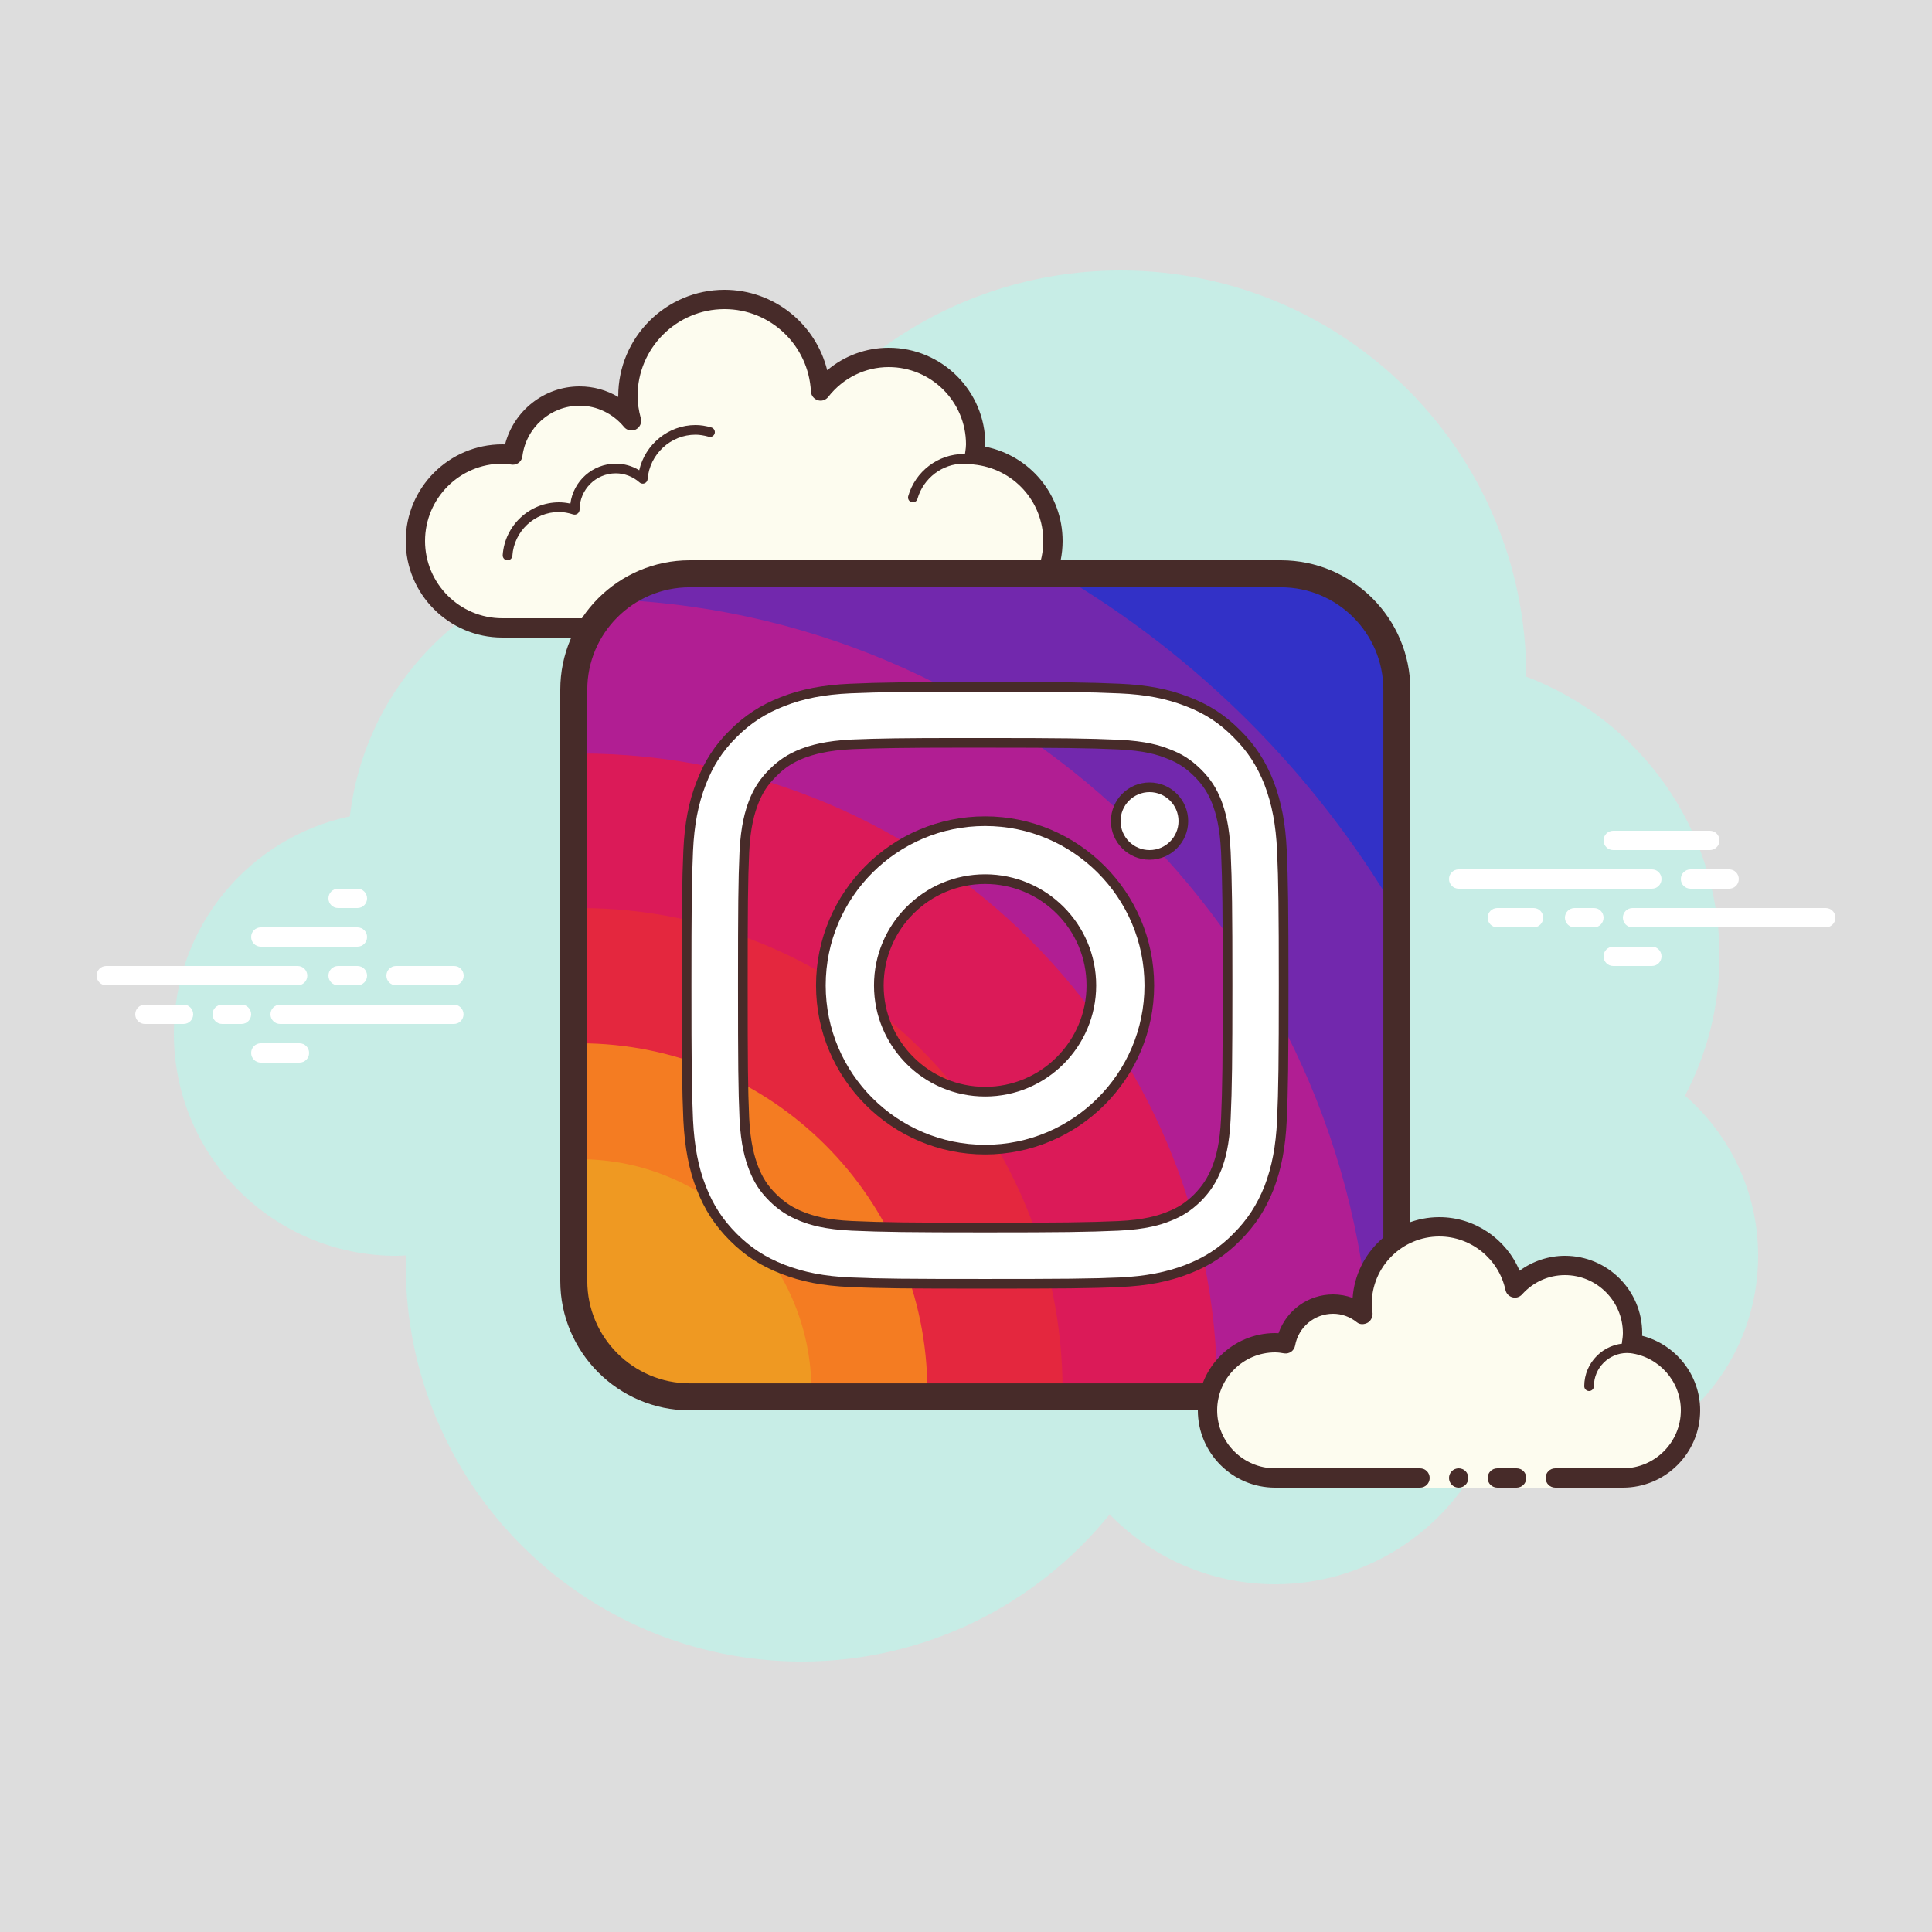 <?xml version="1.0" encoding="UTF-8"?>
<svg xmlns="http://www.w3.org/2000/svg" xmlns:xlink="http://www.w3.org/1999/xlink" viewBox="0 0 100 100" width="100px" height="100px">
<g id="surface6779239">
<rect x="0" y="0" width="100" height="100" style="fill:rgb(86.667%,86.667%,86.667%);fill-opacity:1;stroke:none;"/>
<path style=" stroke:none;fill-rule:nonzero;fill:rgb(78.039%,92.941%,90.196%);fill-opacity:1;" d="M 87.215 56.711 C 88.352 54.555 89 52.105 89 49.5 C 89 42.879 84.84 37.242 79 35.023 C 79 35.016 79 35.008 79 35 C 79 23.402 69.598 14 58 14 C 48.215 14 40.02 20.699 37.688 29.758 C 36.211 29.273 34.637 29 33 29 C 25.309 29 18.977 34.793 18.109 42.254 C 12.906 43.352 9 47.969 9 53.5 C 9 59.852 14.148 65 20.5 65 C 20.676 65 20.852 64.988 21.027 64.977 C 21.023 65.152 21 65.324 21 65.5 C 21 76.82 30.18 86 41.5 86 C 47.938 86 53.676 83.027 57.434 78.387 C 59.613 80.609 62.641 82 66 82 C 70.648 82 74.676 79.352 76.664 75.48 C 77.719 75.816 78.836 76 80 76 C 86.074 76 91 71.074 91 65 C 91 61.688 89.531 58.727 87.215 56.711 Z M 87.215 56.711 "/>
<path style=" stroke:none;fill-rule:nonzero;fill:rgb(100%,100%,100%);fill-opacity:1;" d="M 15.406 51 L 5.5 51 C 5.223 51 5 50.777 5 50.5 C 5 50.223 5.223 50 5.5 50 L 15.406 50 C 15.68 50 15.906 50.223 15.906 50.5 C 15.906 50.777 15.684 51 15.406 51 Z M 15.406 51 "/>
<path style=" stroke:none;fill-rule:nonzero;fill:rgb(100%,100%,100%);fill-opacity:1;" d="M 18.5 51 L 17.5 51 C 17.223 51 17 50.777 17 50.5 C 17 50.223 17.223 50 17.5 50 L 18.5 50 C 18.777 50 19 50.223 19 50.5 C 19 50.777 18.777 51 18.5 51 Z M 18.5 51 "/>
<path style=" stroke:none;fill-rule:nonzero;fill:rgb(100%,100%,100%);fill-opacity:1;" d="M 23.492 53 L 14.5 53 C 14.223 53 14 52.777 14 52.5 C 14 52.223 14.223 52 14.5 52 L 23.492 52 C 23.766 52 23.992 52.223 23.992 52.5 C 23.992 52.777 23.766 53 23.492 53 Z M 23.492 53 "/>
<path style=" stroke:none;fill-rule:nonzero;fill:rgb(100%,100%,100%);fill-opacity:1;" d="M 12.5 53 L 11.5 53 C 11.223 53 11 52.777 11 52.5 C 11 52.223 11.223 52 11.5 52 L 12.5 52 C 12.777 52 13 52.223 13 52.5 C 13 52.777 12.777 53 12.5 53 Z M 12.5 53 "/>
<path style=" stroke:none;fill-rule:nonzero;fill:rgb(100%,100%,100%);fill-opacity:1;" d="M 9.5 53 L 7.5 53 C 7.223 53 7 52.777 7 52.5 C 7 52.223 7.223 52 7.5 52 L 9.5 52 C 9.777 52 10 52.223 10 52.5 C 10 52.777 9.777 53 9.5 53 Z M 9.5 53 "/>
<path style=" stroke:none;fill-rule:nonzero;fill:rgb(100%,100%,100%);fill-opacity:1;" d="M 15.5 55 L 13.5 55 C 13.223 55 13 54.777 13 54.5 C 13 54.223 13.223 54 13.5 54 L 15.5 54 C 15.777 54 16 54.223 16 54.5 C 16 54.777 15.777 55 15.5 55 Z M 15.5 55 "/>
<path style=" stroke:none;fill-rule:nonzero;fill:rgb(100%,100%,100%);fill-opacity:1;" d="M 18.5 46 C 18.324 46 17.676 46 17.5 46 C 17.223 46 17 46.223 17 46.5 C 17 46.777 17.223 47 17.5 47 C 17.676 47 18.324 47 18.5 47 C 18.777 47 19 46.777 19 46.5 C 19 46.223 18.777 46 18.5 46 Z M 18.5 46 "/>
<path style=" stroke:none;fill-rule:nonzero;fill:rgb(100%,100%,100%);fill-opacity:1;" d="M 18.5 48 C 18.324 48 13.676 48 13.5 48 C 13.223 48 13 48.223 13 48.5 C 13 48.777 13.223 49 13.5 49 C 13.676 49 18.324 49 18.5 49 C 18.777 49 19 48.777 19 48.5 C 19 48.223 18.777 48 18.5 48 Z M 18.5 48 "/>
<path style=" stroke:none;fill-rule:nonzero;fill:rgb(100%,100%,100%);fill-opacity:1;" d="M 23.5 50 C 23.324 50 20.676 50 20.5 50 C 20.223 50 20 50.223 20 50.5 C 20 50.777 20.223 51 20.5 51 C 20.676 51 23.324 51 23.5 51 C 23.777 51 24 50.777 24 50.5 C 24 50.223 23.777 50 23.5 50 Z M 23.5 50 "/>
<path style=" stroke:none;fill-rule:nonzero;fill:rgb(100%,100%,100%);fill-opacity:1;" d="M 85.5 46 L 75.5 46 C 75.223 46 75 45.777 75 45.5 C 75 45.223 75.223 45 75.5 45 L 85.5 45 C 85.777 45 86 45.223 86 45.5 C 86 45.777 85.777 46 85.5 46 Z M 85.5 46 "/>
<path style=" stroke:none;fill-rule:nonzero;fill:rgb(100%,100%,100%);fill-opacity:1;" d="M 89.5 46 L 87.5 46 C 87.223 46 87 45.777 87 45.5 C 87 45.223 87.223 45 87.5 45 L 89.5 45 C 89.777 45 90 45.223 90 45.5 C 90 45.777 89.777 46 89.5 46 Z M 89.5 46 "/>
<path style=" stroke:none;fill-rule:nonzero;fill:rgb(100%,100%,100%);fill-opacity:1;" d="M 94.5 48 L 84.5 48 C 84.223 48 84 47.777 84 47.5 C 84 47.223 84.223 47 84.5 47 L 94.5 47 C 94.777 47 95 47.223 95 47.5 C 95 47.777 94.777 48 94.5 48 Z M 94.5 48 "/>
<path style=" stroke:none;fill-rule:nonzero;fill:rgb(100%,100%,100%);fill-opacity:1;" d="M 82.5 48 L 81.5 48 C 81.223 48 81 47.777 81 47.5 C 81 47.223 81.223 47 81.5 47 L 82.5 47 C 82.777 47 83 47.223 83 47.5 C 83 47.777 82.777 48 82.5 48 Z M 82.5 48 "/>
<path style=" stroke:none;fill-rule:nonzero;fill:rgb(100%,100%,100%);fill-opacity:1;" d="M 79.375 48 L 77.5 48 C 77.223 48 77 47.777 77 47.5 C 77 47.223 77.223 47 77.5 47 L 79.375 47 C 79.652 47 79.875 47.223 79.875 47.5 C 79.875 47.777 79.652 48 79.375 48 Z M 79.375 48 "/>
<path style=" stroke:none;fill-rule:nonzero;fill:rgb(100%,100%,100%);fill-opacity:1;" d="M 88.5 44 L 83.5 44 C 83.223 44 83 43.777 83 43.5 C 83 43.223 83.223 43 83.5 43 L 88.5 43 C 88.777 43 89 43.223 89 43.5 C 89 43.777 88.777 44 88.5 44 Z M 88.5 44 "/>
<path style=" stroke:none;fill-rule:nonzero;fill:rgb(100%,100%,100%);fill-opacity:1;" d="M 85.5 50 L 83.5 50 C 83.223 50 83 49.777 83 49.5 C 83 49.223 83.223 49 83.5 49 L 85.5 49 C 85.777 49 86 49.223 86 49.5 C 86 49.777 85.777 50 85.5 50 Z M 85.5 50 "/>
<path style=" stroke:none;fill-rule:nonzero;fill:rgb(99.216%,98.824%,93.725%);fill-opacity:1;" d="M 43.875 32.5 C 43.875 32.5 47.516 32.5 50 32.5 C 52.484 32.5 54.5 30.484 54.5 28 C 54.5 25.668 52.719 23.77 50.445 23.547 C 50.469 23.363 50.5 23.188 50.5 23 C 50.5 20.516 48.484 18.5 46 18.5 C 44.562 18.5 43.297 19.188 42.473 20.234 C 42.332 17.602 40.172 15.5 37.5 15.5 C 34.738 15.5 32.5 17.738 32.5 20.5 C 32.5 20.945 32.578 21.371 32.688 21.781 C 32.047 21.004 31.086 20.5 30 20.5 C 28.219 20.5 26.766 21.836 26.547 23.555 C 26.363 23.531 26.188 23.5 26 23.5 C 23.516 23.5 21.5 25.516 21.5 28 C 21.5 30.484 23.516 32.5 26 32.5 C 28.484 32.5 35.5 32.5 35.5 32.5 L 40.875 32.5 L 40.875 33 L 43.875 33 Z M 43.875 32.5 "/>
<path style=" stroke:none;fill-rule:nonzero;fill:rgb(27.843%,16.863%,16.078%);fill-opacity:1;" d="M 37.5 15 C 34.469 15 32 17.469 32 20.5 C 32 20.516 32 20.531 32 20.547 C 31.398 20.191 30.711 20 30 20 C 28.168 20 26.59 21.262 26.141 23.004 C 26.094 23.004 26.047 23 26 23 C 23.242 23 21 25.242 21 28 C 21 30.758 23.242 33 26 33 L 40.875 33 C 41.152 33 41.375 32.777 41.375 32.5 C 41.375 32.223 41.152 32 40.875 32 L 26 32 C 23.793 32 22 30.207 22 28 C 22 25.793 23.793 24 26 24 C 26.117 24 26.23 24.016 26.344 24.031 L 26.484 24.051 C 26.504 24.055 26.523 24.055 26.547 24.055 C 26.793 24.055 27.008 23.871 27.039 23.617 C 27.23 22.125 28.504 21 30 21 C 30.887 21 31.723 21.402 32.301 22.102 C 32.398 22.219 32.543 22.281 32.688 22.281 C 32.766 22.281 32.844 22.266 32.914 22.227 C 33.125 22.117 33.23 21.879 33.168 21.652 C 33.055 21.219 33 20.852 33 20.5 C 33 18.02 35.02 16 37.5 16 C 39.883 16 41.848 17.871 41.973 20.262 C 41.984 20.473 42.125 20.648 42.324 20.715 C 42.371 20.73 42.426 20.738 42.477 20.738 C 42.625 20.738 42.77 20.668 42.867 20.547 C 43.637 19.562 44.777 19 46 19 C 48.207 19 50 20.793 50 23 C 50 23.117 49.984 23.23 49.969 23.344 L 49.949 23.484 C 49.934 23.617 49.973 23.754 50.055 23.855 C 50.141 23.961 50.262 24.027 50.395 24.043 C 52.449 24.246 54 25.949 54 28 C 54 30.207 52.207 32 50 32 L 43.875 32 C 43.598 32 43.375 32.223 43.375 32.5 C 43.375 32.777 43.598 33 43.875 33 L 50 33 C 52.758 33 55 30.758 55 28 C 55 25.602 53.312 23.586 50.996 23.121 C 51 23.082 51 23.039 51 23 C 51 20.242 48.758 18 46 18 C 44.824 18 43.707 18.414 42.816 19.164 C 42.219 16.762 40.055 15 37.5 15 Z M 37.5 15 "/>
<path style=" stroke:none;fill-rule:nonzero;fill:rgb(27.843%,16.863%,16.078%);fill-opacity:1;" d="M 36 22 C 34.598 22 33.391 23 33.086 24.34 C 32.719 24.117 32.301 24 31.875 24 C 30.672 24 29.676 24.898 29.523 26.066 C 29.32 26.023 29.125 26 28.938 26 C 27.406 26 26.125 27.199 26.02 28.73 C 26.012 28.871 26.113 28.988 26.25 29 C 26.258 29 26.262 29 26.27 29 C 26.398 29 26.508 28.898 26.52 28.77 C 26.605 27.496 27.668 26.5 28.938 26.5 C 29.164 26.5 29.406 26.543 29.676 26.629 C 29.695 26.633 29.719 26.637 29.742 26.637 C 29.797 26.637 29.852 26.617 29.898 26.582 C 29.961 26.535 30 26.453 30 26.375 C 30 25.34 30.84 24.5 31.875 24.5 C 32.32 24.5 32.762 24.668 33.105 24.973 C 33.152 25.016 33.211 25.035 33.27 25.035 C 33.305 25.035 33.336 25.031 33.363 25.016 C 33.453 24.98 33.512 24.898 33.52 24.805 C 33.621 23.512 34.711 22.5 36 22.5 C 36.207 22.5 36.426 22.535 36.684 22.605 C 36.703 22.613 36.73 22.617 36.754 22.617 C 36.859 22.617 36.961 22.543 36.992 22.434 C 37.027 22.301 36.953 22.164 36.82 22.125 C 36.516 22.039 36.258 22 36 22 Z M 36 22 "/>
<path style=" stroke:none;fill-rule:nonzero;fill:rgb(27.843%,16.863%,16.078%);fill-opacity:1;" d="M 49.883 23.5 C 48.559 23.5 47.375 24.398 47.008 25.684 C 46.973 25.816 47.047 25.953 47.18 25.992 C 47.203 25.996 47.227 26 47.25 26 C 47.359 26 47.461 25.93 47.488 25.816 C 47.797 24.746 48.777 24 49.883 24 C 50 24 50.113 24.016 50.227 24.027 C 50.238 24.031 50.246 24.031 50.262 24.031 C 50.383 24.031 50.488 23.941 50.508 23.816 C 50.523 23.68 50.43 23.551 50.293 23.535 C 50.156 23.516 50.023 23.5 49.883 23.5 Z M 49.883 23.5 "/>
<path style=" stroke:none;fill-rule:nonzero;fill:rgb(19.608%,19.216%,78.039%);fill-opacity:1;" d="M 72.301 35.699 L 72.301 66.301 C 72.301 69.609 69.609 72.301 66.301 72.301 L 35.699 72.301 C 32.391 72.301 29.699 69.609 29.699 66.301 L 29.699 35.699 C 29.699 32.391 32.391 29.699 35.699 29.699 L 66.301 29.699 C 69.609 29.699 72.301 32.391 72.301 35.699 Z M 72.301 35.699 "/>
<path style=" stroke:none;fill-rule:nonzero;fill:rgb(44.706%,15.686%,67.843%);fill-opacity:1;" d="M 72.301 47.25 L 72.301 66.301 C 72.301 69.609 69.609 72.301 66.301 72.301 L 35.699 72.301 C 32.391 72.301 29.699 69.609 29.699 66.301 L 29.699 35.699 C 29.699 32.391 32.391 29.699 35.699 29.699 L 54.75 29.699 C 61.988 33.949 68.051 40.012 72.301 47.25 Z M 72.301 47.25 "/>
<path style=" stroke:none;fill-rule:nonzero;fill:rgb(69.412%,11.765%,57.647%);fill-opacity:1;" d="M 70.961 70.078 C 69.859 71.43 68.18 72.301 66.301 72.301 L 35.699 72.301 C 32.391 72.301 29.699 69.609 29.699 66.301 L 29.699 35.699 C 29.699 33.82 30.57 32.141 31.922 31.039 C 53.031 32.02 69.98 48.969 70.961 70.078 Z M 70.961 70.078 "/>
<path style=" stroke:none;fill-rule:nonzero;fill:rgb(85.882%,10.196%,34.51%);fill-opacity:1;" d="M 63 72 L 63 72.301 L 35.699 72.301 C 32.391 72.301 29.699 69.609 29.699 66.301 L 29.699 39 L 30 39 C 48.23 39 63 53.77 63 72 Z M 63 72 "/>
<path style=" stroke:none;fill-rule:nonzero;fill:rgb(89.412%,15.294%,24.314%);fill-opacity:1;" d="M 55 72 C 55 72.102 55 72.199 54.988 72.301 L 35.699 72.301 C 32.391 72.301 29.699 69.609 29.699 66.301 L 29.699 47.012 C 29.801 47 29.898 47 30 47 C 43.809 47 55 58.191 55 72 Z M 55 72 "/>
<path style=" stroke:none;fill-rule:nonzero;fill:rgb(95.686%,48.627%,13.333%);fill-opacity:1;" d="M 48 72 C 48 72.102 48 72.199 47.988 72.301 L 35.699 72.301 C 32.391 72.301 29.699 69.609 29.699 66.301 L 29.699 54.012 C 29.801 54 29.898 54 30 54 C 39.941 54 48 62.059 48 72 Z M 48 72 "/>
<path style=" stroke:none;fill-rule:nonzero;fill:rgb(93.725%,60%,13.333%);fill-opacity:1;" d="M 42 72 C 42 72.102 42 72.199 41.988 72.301 L 35.699 72.301 C 32.391 72.301 29.699 69.609 29.699 66.301 L 29.699 60.012 C 29.801 60 29.898 60 30 60 C 36.629 60 42 65.371 42 72 Z M 42 72 "/>
<path style=" stroke:none;fill-rule:nonzero;fill:rgb(27.843%,16.863%,16.078%);fill-opacity:1;" d="M 66.301 73 L 35.699 73 C 32.008 73 29 69.992 29 66.301 L 29 35.699 C 29 32.008 32.008 29 35.699 29 L 66.301 29 C 69.992 29 73 32.008 73 35.699 L 73 66.301 C 73 69.992 69.992 73 66.301 73 Z M 35.699 30.398 C 32.777 30.398 30.398 32.777 30.398 35.699 L 30.398 66.301 C 30.398 69.223 32.777 71.602 35.699 71.602 L 66.301 71.602 C 69.223 71.602 71.602 69.223 71.602 66.301 L 71.602 35.699 C 71.602 32.777 69.223 30.398 66.301 30.398 Z M 35.699 30.398 "/>
<path style=" stroke:none;fill-rule:nonzero;fill:rgb(100%,100%,100%);fill-opacity:1;" d="M 50.988 66.5 C 47.008 66.5 45.523 66.488 44.012 66.422 C 42.617 66.359 41.531 66.148 40.488 65.738 C 39.477 65.348 38.684 64.836 37.922 64.07 C 37.16 63.312 36.648 62.52 36.25 61.5 C 35.855 60.488 35.645 59.402 35.57 57.98 C 35.5 56.453 35.488 54.973 35.488 51 C 35.488 47.035 35.5 45.559 35.57 44.031 C 35.633 42.637 35.84 41.551 36.25 40.512 C 36.645 39.484 37.16 38.691 37.922 37.941 C 38.68 37.184 39.473 36.668 40.488 36.27 C 41.531 35.863 42.617 35.652 44.012 35.59 C 45.574 35.52 47.078 35.5 50.988 35.5 C 54.906 35.5 56.402 35.52 57.961 35.59 C 59.352 35.652 60.438 35.863 61.48 36.27 C 62.508 36.664 63.301 37.18 64.051 37.941 C 64.801 38.684 65.32 39.477 65.73 40.512 C 66.129 41.562 66.336 42.648 66.402 44.031 C 66.473 45.613 66.492 47.109 66.492 51 C 66.492 54.898 66.473 56.398 66.402 57.98 C 66.34 59.363 66.133 60.449 65.73 61.5 C 65.32 62.527 64.801 63.32 64.051 64.07 C 63.301 64.828 62.512 65.344 61.488 65.742 C 60.434 66.148 59.348 66.359 57.961 66.422 C 56.445 66.488 54.965 66.5 50.988 66.5 Z M 49.68 38.5 C 46.93 38.5 45.418 38.52 44.105 38.578 C 42.773 38.641 42.039 38.863 41.547 39.051 C 40.938 39.289 40.5 39.574 40.035 40.039 C 39.574 40.496 39.289 40.934 39.055 41.535 C 38.867 42.031 38.641 42.766 38.578 44.105 C 38.512 45.609 38.5 47 38.5 50.988 C 38.5 54.988 38.512 56.379 38.578 57.883 C 38.641 59.211 38.863 59.945 39.055 60.438 C 39.293 61.059 39.566 61.48 40.031 61.945 C 40.5 62.406 40.938 62.691 41.547 62.93 C 42.023 63.113 42.742 63.336 44.105 63.402 C 45.664 63.473 47.145 63.488 50.992 63.488 C 54.848 63.488 56.328 63.469 57.887 63.402 C 59.281 63.336 60.02 63.102 60.449 62.926 C 61.051 62.695 61.484 62.414 61.949 61.961 C 62.406 61.492 62.695 61.051 62.938 60.445 C 63.121 59.961 63.34 59.234 63.402 57.887 C 63.473 56.312 63.492 54.832 63.492 50.988 C 63.492 47.156 63.473 45.676 63.402 44.105 C 63.34 42.758 63.121 42.031 62.938 41.551 C 62.703 40.938 62.418 40.504 61.961 40.043 C 61.469 39.559 61.066 39.301 60.43 39.059 C 59.969 38.875 59.262 38.652 57.887 38.59 C 56.352 38.52 54.867 38.5 50.992 38.5 Z M 49.68 38.5 "/>
<path style=" stroke:none;fill-rule:nonzero;fill:rgb(27.843%,16.863%,16.078%);fill-opacity:1;" d="M 50.988 35.801 C 54.898 35.801 56.395 35.82 57.945 35.891 C 59.305 35.949 60.359 36.156 61.375 36.551 C 62.359 36.93 63.117 37.422 63.84 38.156 C 64.559 38.863 65.059 39.625 65.449 40.613 C 65.84 41.637 66.039 42.695 66.102 44.043 C 66.172 45.617 66.191 47.113 66.191 51 C 66.191 54.895 66.172 56.391 66.102 57.965 C 66.039 59.316 65.84 60.371 65.453 61.387 C 65.059 62.375 64.559 63.137 63.836 63.859 C 63.121 64.586 62.363 65.078 61.383 65.461 C 60.359 65.855 59.301 66.059 57.945 66.121 C 56.438 66.188 54.961 66.199 50.992 66.199 C 47.012 66.199 45.531 66.188 44.023 66.121 C 42.664 66.059 41.609 65.855 40.598 65.461 C 39.629 65.086 38.867 64.59 38.133 63.859 C 37.406 63.129 36.91 62.367 36.531 61.391 C 36.145 60.41 35.941 59.352 35.871 57.969 C 35.801 56.445 35.789 54.965 35.789 51 C 35.789 47.039 35.801 45.562 35.871 44.043 C 35.934 42.684 36.137 41.629 36.531 40.613 C 36.91 39.629 37.402 38.871 38.133 38.148 C 38.859 37.422 39.621 36.93 40.602 36.547 C 41.609 36.152 42.664 35.949 44.023 35.887 C 45.586 35.82 47.082 35.801 50.988 35.801 M 50.988 63.789 C 54.852 63.789 56.336 63.77 57.898 63.699 C 59.34 63.633 60.109 63.387 60.555 63.207 C 61.195 62.961 61.66 62.66 62.164 62.168 C 62.652 61.672 62.953 61.203 63.219 60.547 C 63.406 60.047 63.637 59.293 63.699 57.898 C 63.77 56.32 63.789 54.836 63.789 50.988 C 63.789 47.152 63.77 45.668 63.699 44.094 C 63.637 42.699 63.406 41.945 63.219 41.441 C 62.969 40.797 62.656 40.316 62.168 39.828 C 61.648 39.32 61.207 39.035 60.543 38.781 C 60.059 38.586 59.316 38.355 57.898 38.289 C 56.359 38.219 54.875 38.199 50.992 38.199 L 49.68 38.199 C 46.926 38.199 45.41 38.219 44.094 38.277 C 42.715 38.344 41.949 38.574 41.434 38.77 C 40.793 39.023 40.312 39.336 39.824 39.824 C 39.34 40.309 39.023 40.789 38.773 41.43 C 38.578 41.941 38.344 42.711 38.277 44.09 C 38.211 45.602 38.199 46.992 38.199 50.988 C 38.199 54.992 38.211 56.387 38.277 57.895 C 38.344 59.27 38.574 60.031 38.773 60.547 C 39.023 61.199 39.328 61.668 39.82 62.16 C 40.312 62.645 40.797 62.957 41.434 63.207 C 41.93 63.402 42.684 63.633 44.09 63.699 C 45.656 63.77 47.137 63.789 50.988 63.789 M 50.988 35.301 C 47 35.301 45.535 35.32 44 35.391 C 42.586 35.453 41.48 35.668 40.418 36.082 C 39.371 36.492 38.559 37.02 37.777 37.797 C 37 38.566 36.469 39.383 36.062 40.438 C 35.648 41.496 35.434 42.605 35.371 44.02 C 35.301 45.559 35.289 47.039 35.289 51 C 35.289 54.969 35.301 56.449 35.371 57.988 C 35.445 59.434 35.66 60.539 36.062 61.57 C 36.469 62.617 37 63.43 37.777 64.211 C 38.562 64.996 39.379 65.523 40.418 65.926 C 41.48 66.344 42.586 66.555 44 66.617 C 45.539 66.688 47.02 66.699 50.988 66.699 C 54.949 66.699 56.43 66.691 57.969 66.617 C 59.379 66.555 60.488 66.344 61.562 65.926 C 62.613 65.516 63.426 64.988 64.191 64.211 C 64.965 63.441 65.496 62.629 65.918 61.57 C 66.328 60.496 66.535 59.391 66.602 57.988 C 66.672 56.453 66.691 54.988 66.691 51 C 66.691 47.02 66.672 45.555 66.602 44.02 C 66.539 42.617 66.328 41.516 65.918 40.434 C 65.496 39.371 64.965 38.559 64.191 37.797 C 63.422 37.02 62.609 36.488 61.555 36.082 C 60.492 35.664 59.387 35.453 57.969 35.391 C 56.441 35.32 54.98 35.301 50.988 35.301 Z M 50.988 63.289 C 47.148 63.289 45.672 63.27 44.113 63.199 C 42.777 63.141 42.078 62.922 41.617 62.742 C 41.035 62.516 40.617 62.242 40.172 61.805 C 39.73 61.363 39.469 60.961 39.238 60.367 C 39.059 59.891 38.84 59.172 38.777 57.871 C 38.711 56.383 38.699 54.992 38.699 50.988 C 38.699 46.992 38.711 45.605 38.777 44.113 C 38.84 42.805 39.059 42.09 39.242 41.609 C 39.465 41.035 39.738 40.617 40.18 40.18 C 40.617 39.738 41.035 39.465 41.617 39.238 C 42.09 39.059 42.809 38.84 44.117 38.777 C 45.422 38.723 46.93 38.699 49.68 38.699 L 50.992 38.699 C 54.867 38.699 56.348 38.719 57.875 38.789 C 59.223 38.852 59.91 39.066 60.359 39.246 C 60.969 39.48 61.348 39.723 61.816 40.184 C 62.254 40.621 62.527 41.039 62.754 41.621 C 62.93 42.086 63.141 42.793 63.203 44.117 C 63.27 45.672 63.289 47.152 63.289 50.992 C 63.289 54.84 63.27 56.32 63.203 57.879 C 63.141 59.199 62.93 59.902 62.75 60.371 C 62.516 60.957 62.25 61.367 61.809 61.82 C 61.363 62.258 60.957 62.52 60.375 62.742 C 59.953 62.91 59.246 63.141 57.875 63.203 C 56.32 63.27 54.84 63.289 50.988 63.289 Z M 50.988 63.289 "/>
<path style=" stroke:none;fill-rule:nonzero;fill:rgb(100%,100%,100%);fill-opacity:1;" d="M 59.5 40.75 C 58.535 40.75 57.75 41.535 57.75 42.5 C 57.75 43.465 58.535 44.25 59.5 44.25 C 60.465 44.25 61.25 43.465 61.25 42.5 C 61.25 41.535 60.465 40.75 59.5 40.75 Z M 59.5 40.75 "/>
<path style=" stroke:none;fill-rule:nonzero;fill:rgb(27.843%,16.863%,16.078%);fill-opacity:1;" d="M 59.5 41 C 60.328 41 61 41.672 61 42.5 C 61 43.328 60.328 44 59.5 44 C 58.672 44 58 43.328 58 42.5 C 58 41.672 58.672 41 59.5 41 M 59.5 40.5 C 58.398 40.5 57.5 41.398 57.5 42.5 C 57.5 43.602 58.398 44.5 59.5 44.5 C 60.602 44.5 61.5 43.602 61.5 42.5 C 61.5 41.398 60.602 40.5 59.5 40.5 Z M 59.5 40.5 "/>
<path style=" stroke:none;fill-rule:nonzero;fill:rgb(100%,100%,100%);fill-opacity:1;" d="M 50.988 42.504 C 46.293 42.504 42.488 46.309 42.488 51.004 C 42.488 55.699 46.293 59.504 50.988 59.504 C 55.684 59.504 59.488 55.699 59.488 51.004 C 59.488 46.312 55.684 42.504 50.988 42.504 Z M 50.988 45.504 C 54.023 45.504 56.488 47.969 56.488 51.004 C 56.488 54.043 54.023 56.504 50.988 56.504 C 47.949 56.504 45.488 54.043 45.488 51.004 C 45.488 47.969 47.949 45.504 50.988 45.504 Z M 50.988 45.504 "/>
<path style=" stroke:none;fill-rule:nonzero;fill:rgb(27.843%,16.863%,16.078%);fill-opacity:1;" d="M 50.988 59.754 C 46.164 59.754 42.238 55.828 42.238 51.004 C 42.238 46.18 46.164 42.254 50.988 42.254 C 55.812 42.254 59.738 46.18 59.738 51.004 C 59.738 55.828 55.812 59.754 50.988 59.754 Z M 50.988 42.754 C 46.438 42.754 42.738 46.453 42.738 51.004 C 42.738 55.555 46.438 59.254 50.988 59.254 C 55.535 59.254 59.238 55.555 59.238 51.004 C 59.238 46.453 55.535 42.754 50.988 42.754 Z M 50.988 56.754 C 47.816 56.754 45.238 54.176 45.238 51.004 C 45.238 47.836 47.816 45.254 50.988 45.254 C 54.16 45.254 56.738 47.836 56.738 51.004 C 56.738 54.176 54.16 56.754 50.988 56.754 Z M 50.988 45.754 C 48.094 45.754 45.738 48.109 45.738 51.004 C 45.738 53.898 48.094 56.254 50.988 56.254 C 53.883 56.254 56.238 53.898 56.238 51.004 C 56.238 48.109 53.883 45.754 50.988 45.754 Z M 50.988 45.754 "/>
<path style=" stroke:none;fill-rule:nonzero;fill:rgb(99.216%,98.824%,93.725%);fill-opacity:1;" d="M 80.5 76.5 C 80.5 76.5 82.066 76.5 84 76.5 C 85.934 76.5 87.5 74.934 87.5 73 C 87.5 71.219 86.164 69.766 84.445 69.547 C 84.473 69.367 84.5 69.188 84.5 69 C 84.5 67.066 82.934 65.5 81 65.5 C 79.969 65.5 79.051 65.953 78.41 66.664 C 78.027 64.855 76.422 63.5 74.5 63.5 C 72.289 63.5 70.5 65.289 70.5 67.5 C 70.5 67.691 70.531 67.875 70.555 68.059 C 70.129 67.715 69.594 67.5 69 67.5 C 67.773 67.5 66.754 68.387 66.547 69.555 C 66.367 69.527 66.188 69.5 66 69.5 C 64.066 69.5 62.5 71.066 62.5 73 C 62.5 74.934 64.066 76.5 66 76.5 C 67.934 76.5 73.5 76.5 73.5 76.5 L 73.5 77 L 80.5 77 Z M 80.5 76.5 "/>
<path style=" stroke:none;fill-rule:nonzero;fill:rgb(27.843%,16.863%,16.078%);fill-opacity:1;" d="M 82.25 72 C 82.113 72 82 71.887 82 71.75 C 82 70.527 82.996 69.531 84.219 69.531 C 84.254 69.539 84.953 69.531 85.461 69.668 C 85.594 69.703 85.676 69.84 85.637 69.973 C 85.602 70.109 85.465 70.188 85.332 70.148 C 84.887 70.031 84.23 70.031 84.219 70.031 C 83.27 70.031 82.5 70.805 82.5 71.75 C 82.5 71.887 82.387 72 82.25 72 Z M 82.25 72 "/>
<path style=" stroke:none;fill-rule:nonzero;fill:rgb(27.843%,16.863%,16.078%);fill-opacity:1;" d="M 76 76.5 C 76 76.777 75.777 77 75.5 77 C 75.223 77 75 76.777 75 76.5 C 75 76.223 75.223 76 75.5 76 C 75.777 76 76 76.223 76 76.5 Z M 76 76.5 "/>
<path style=" stroke:none;fill-rule:nonzero;fill:rgb(27.843%,16.863%,16.078%);fill-opacity:1;" d="M 84 77 L 80.5 77 C 80.223 77 80 76.777 80 76.5 C 80 76.223 80.223 76 80.5 76 L 84 76 C 85.652 76 87 74.652 87 73 C 87 71.504 85.875 70.23 84.383 70.039 C 84.246 70.023 84.129 69.953 84.047 69.844 C 83.965 69.738 83.93 69.602 83.953 69.469 C 83.977 69.312 84 69.16 84 69 C 84 67.348 82.652 66 81 66 C 80.148 66 79.363 66.355 78.781 67 C 78.656 67.141 78.461 67.199 78.281 67.148 C 78.098 67.098 77.961 66.953 77.922 66.77 C 77.578 65.164 76.141 64 74.5 64 C 72.57 64 71 65.57 71 67.5 C 71 67.645 71.02 67.781 71.039 67.918 C 71.07 68.121 70.977 68.355 70.801 68.457 C 70.621 68.559 70.402 68.574 70.242 68.449 C 69.879 68.156 69.449 68 69 68 C 68.035 68 67.207 68.691 67.035 69.645 C 66.988 69.91 66.742 70.09 66.469 70.051 C 66.312 70.023 66.16 70 66 70 C 64.348 70 63 71.348 63 73 C 63 74.652 64.348 76 66 76 L 73.5 76 C 73.777 76 74 76.223 74 76.5 C 74 76.777 73.777 77 73.5 77 L 66 77 C 63.793 77 62 75.207 62 73 C 62 70.793 63.793 69 66 69 C 66.059 69 66.117 69.004 66.176 69.008 C 66.59 67.82 67.711 67 69 67 C 69.348 67 69.688 67.062 70.012 67.18 C 70.176 64.848 72.125 63 74.5 63 C 76.332 63 77.965 64.129 78.652 65.773 C 79.332 65.277 80.156 65 81 65 C 83.207 65 85 66.793 85 69 C 85 69.047 85 69.094 84.996 69.141 C 86.738 69.59 88 71.168 88 73 C 88 75.207 86.207 77 84 77 Z M 84 77 "/>
<path style=" stroke:none;fill-rule:nonzero;fill:rgb(27.843%,16.863%,16.078%);fill-opacity:1;" d="M 78.5 76 C 78.34 76 77.66 76 77.5 76 C 77.223 76 77 76.223 77 76.5 C 77 76.777 77.223 77 77.5 77 C 77.66 77 78.34 77 78.5 77 C 78.777 77 79 76.777 79 76.5 C 79 76.223 78.777 76 78.5 76 Z M 78.5 76 "/>
</g>
</svg>
